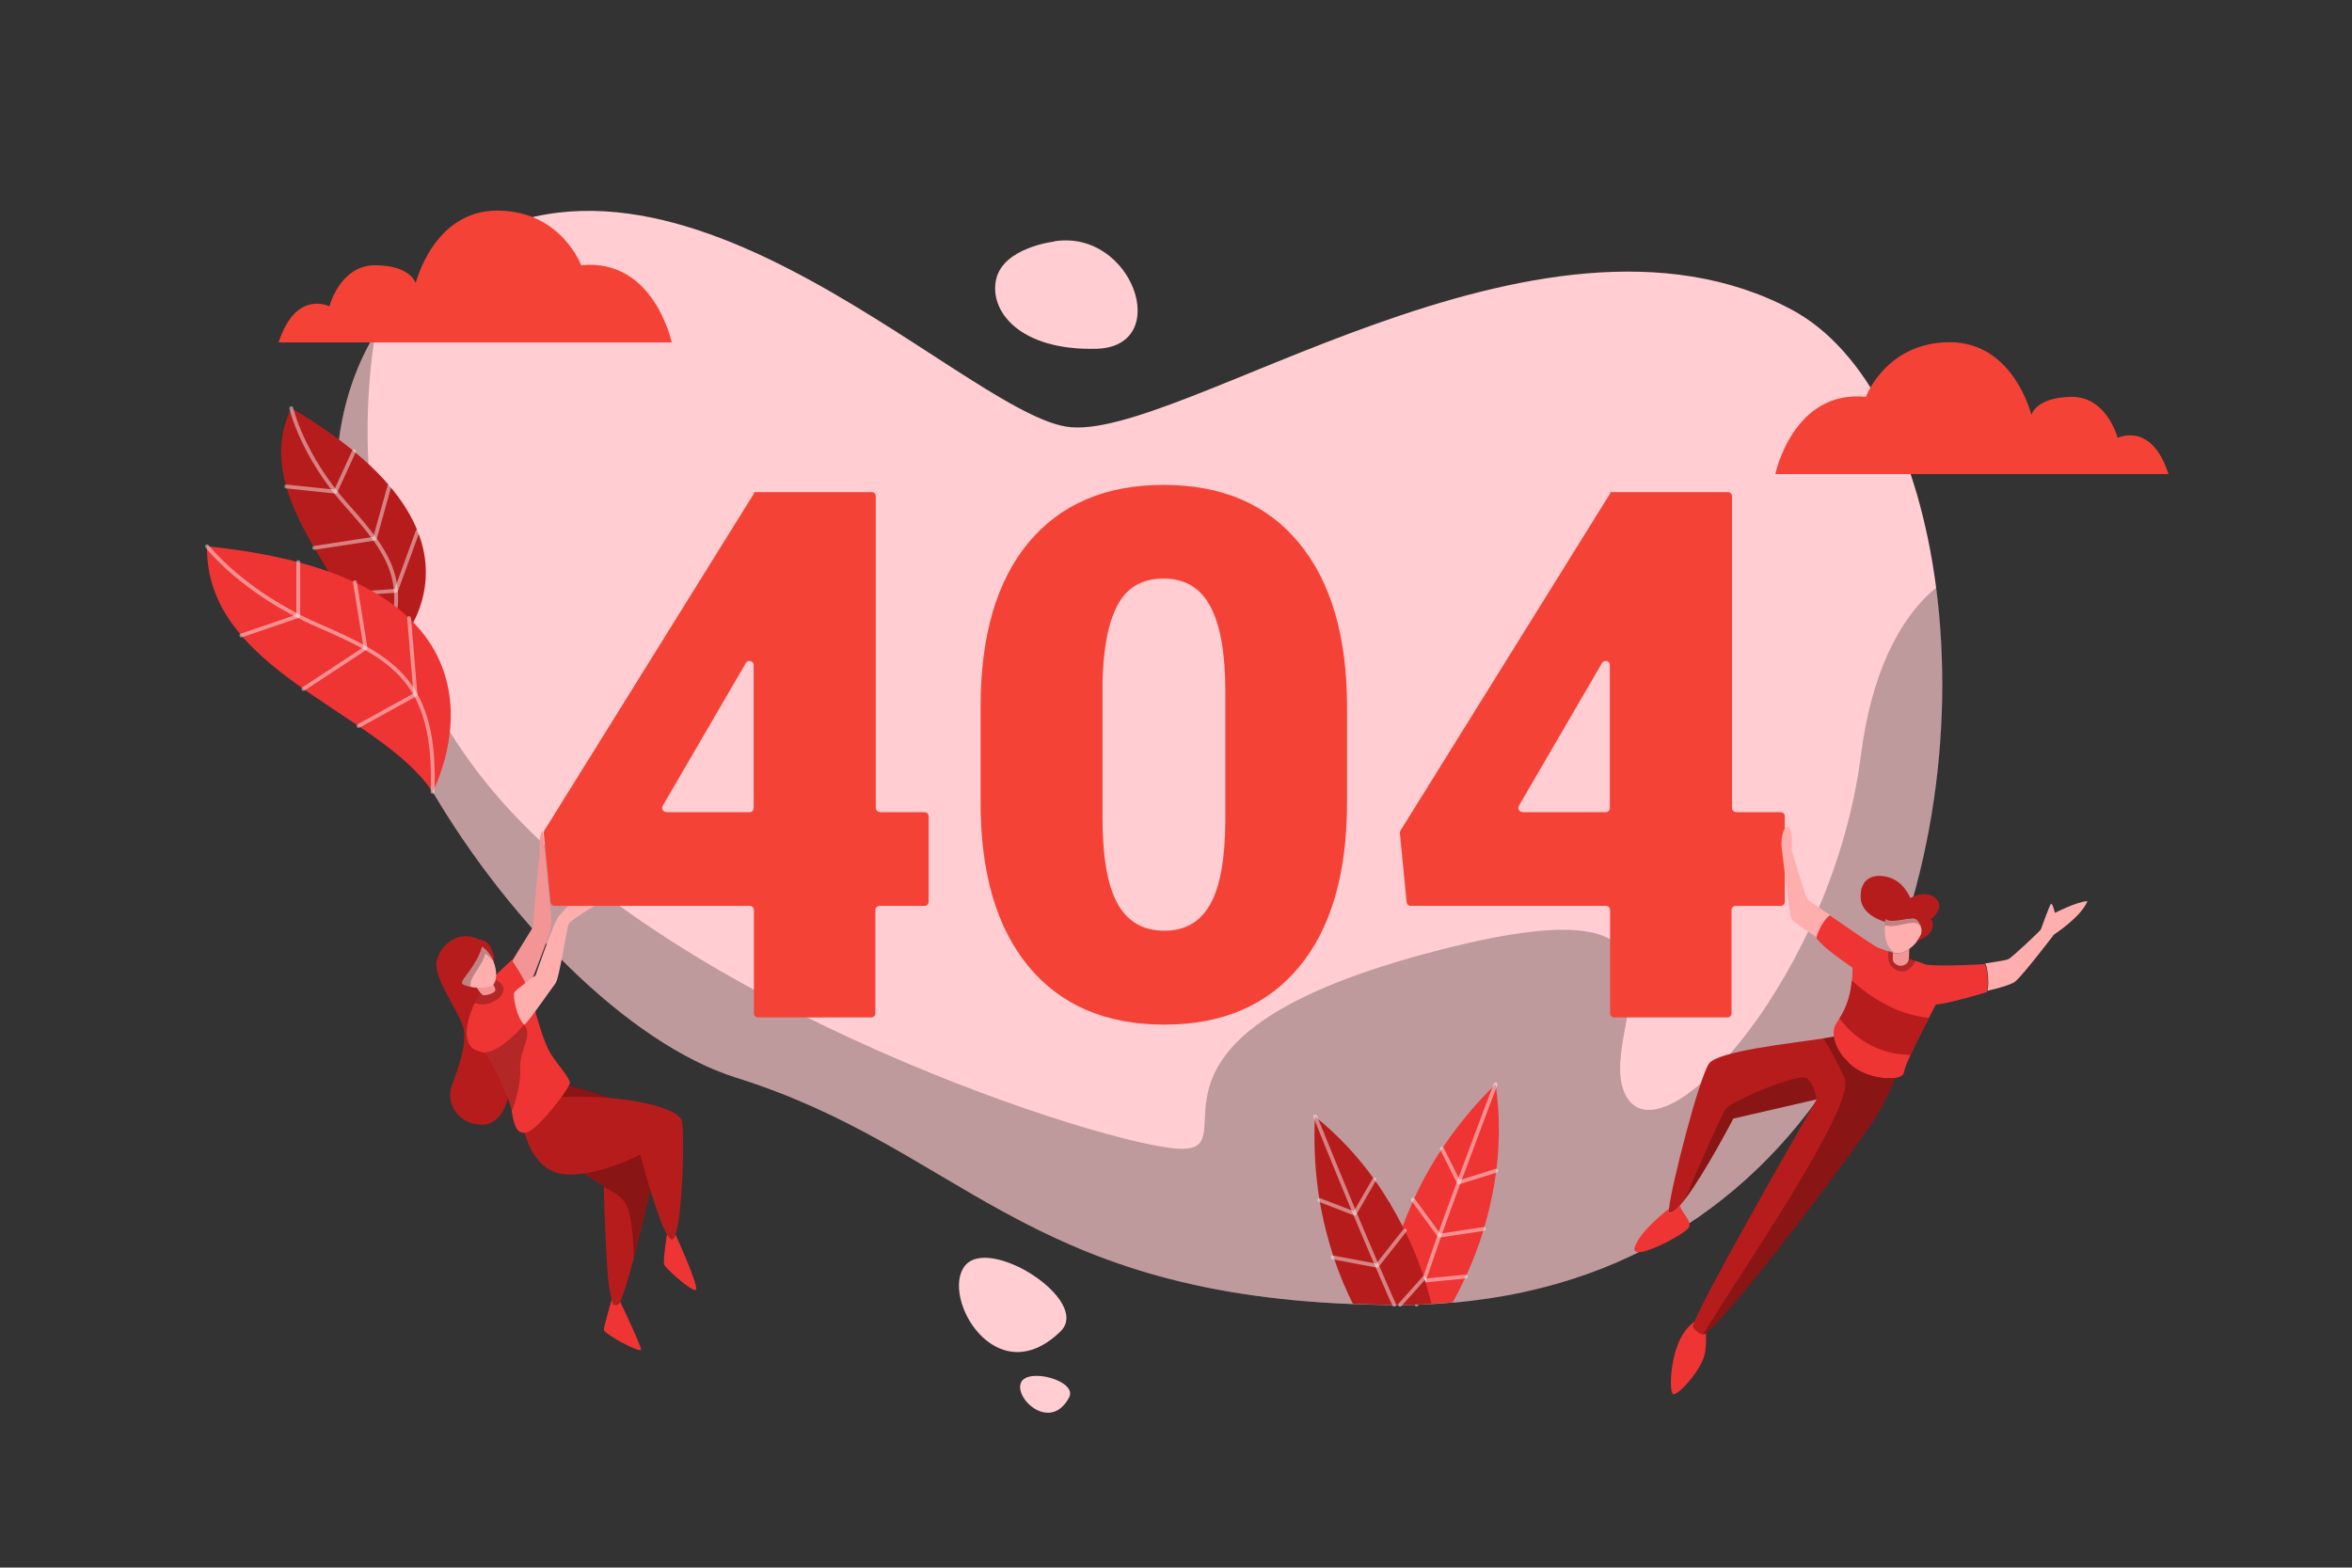 <?xml version="1.0" encoding="UTF-8"?>
<!DOCTYPE svg PUBLIC "-//W3C//DTD SVG 1.1//EN" "http://www.w3.org/Graphics/SVG/1.1/DTD/svg11.dtd">
<!-- Creator: CorelDRAW X6 -->
<svg xmlns="http://www.w3.org/2000/svg" xml:space="preserve" width="10.417in" height="6.944in" version="1.1" style="shape-rendering:geometricPrecision; text-rendering:geometricPrecision; image-rendering:optimizeQuality; fill-rule:evenodd; clip-rule:evenodd"
viewBox="0 0 10417 6944"
 xmlns:xlink="http://www.w3.org/1999/xlink">
 <rect x="0" y="0" width="10417" height="6944" fill="#333333" stroke="none"/>
 <defs>
  <style type="text/css">
    .str0 {stroke:white;stroke-width:16.937;stroke-linecap:round;stroke-linejoin:round;stroke-opacity:0.451}
    .fil11 {fill:none;fill-rule:nonzero}
    .fil12 {fill:transparent;fill-rule:nonzero}
    .fil6 {fill:#b71c1c;fill-rule:nonzero}
    .fil8 {fill:#EF3434;fill-rule:nonzero}
    .fil7 {fill:#F49595;fill-rule:nonzero}
    .fil10 {fill:#f44336;fill-rule:nonzero}
    .fil9 {fill:#FFAEAE;fill-rule:nonzero}
    .fil0 {fill:transparent;fill-rule:nonzero}
    .fil5 {fill:black;fill-rule:nonzero;fill-opacity:0.251}
    .fil1 {fill:#ffcdd2;fill-rule:nonzero}
    .fil2 {fill:#ffcdd2;fill-rule:nonzero}
    .fil4 {fill:#ffcdd2;fill-rule:nonzero}
    .fil3 {fill:#ffcdd2;fill-rule:nonzero}
  </style>
 </defs>
 <g id="BACKGROUND">
  <polygon class="fil0" points="10417,6944 0,6944 0,0 10417,0 "/>
 </g>
 <g id="OBJECTS">
  <g id="_258403248">
   <g>
    <path class="fil1" d="M6434 5770c-31,3 -62,5 -93,7 -22,1 -44,2 -67,3 -24,1 -48,1 -72,1 -9,0 -18,0 -27,0 -4,0 -8,0 -12,0 -9,0 -17,0 -26,0 -50,-1 -98,-2 -145,-4 -1464,-57 -1740,-692 -2731,-1003 -945,-296 -2247,-2225 -1599,-3296 58,-95 130,-184 220,-263 996,-885 2355,597 2841,675 487,78 2089,-1116 3211,-519 339,180 566,656 641,1231 166,1267 -404,3018 -2141,3169z"/>
    <path class="fil2" d="M4697 5898c-285,277 -532,-151 -424,-290 108,-138 563,154 424,290z"/>
    <path class="fil3" d="M4735 6191c-7,13 -14,23 -22,32 -71,81 -174,6 -192,-59 -4,-13 -4,-26 0,-37 26,-72 254,-11 214,64z"/>
    <path class="fil4" d="M4669 1069c349,-55 528,467 187,476 -340,9 -476,-167 -444,-308 32,-141 257,-167 257,-167z"/>
    <path class="fil5" d="M6434 5770c-31,3 -62,5 -93,7 -22,1 -44,2 -67,3 -24,1 -48,1 -72,1 -9,0 -18,0 -27,0 -4,0 -8,0 -12,0 -9,0 -17,0 -26,0 -50,-1 -98,-2 -145,-4 -1464,-57 -1740,-692 -2731,-1003 -945,-296 -2247,-2225 -1599,-3296 -53,322 -131,1253 525,2031 807,958 2719,1570 3039,1580 320,9 -325,-482 1083,-863 1408,-381 724,355 897,636 173,280 913,-554 1036,-1516 45,-355 167,-607 334,-743 166,1267 -404,3018 -2141,3169z"/>
   </g>
   <g>
    <path class="fil6" d="M2910 5116c-19,120 -64,313 -103,459 -25,91 -47,165 -60,191 -3,6 -6,10 -8,11 -20,7 -25,2 -30,-21l0 0c-1,-6 -3,-14 -5,-22 -1,-7 -3,-15 -5,-24 -13,-59 -24,-401 -25,-450 0,-4 0,-6 0,-6 0,0 -90,-55 -155,-106 -24,-19 -45,-37 -57,-52 -6,-8 -12,-20 -16,-34 -25,-82 -16,-244 33,-259 0,0 307,46 435,202 8,9 5,51 -5,111z"/>
    <path class="fil5" d="M2910 5116c-19,120 -64,313 -103,459 -1,-69 -7,-186 -33,-238 -18,-35 -60,-61 -100,-78 0,-4 0,-6 0,-6 0,0 -90,-55 -155,-106l-73 -86c-25,-82 -16,-244 33,-259 0,0 307,46 435,202 8,9 5,51 -5,111z"/>
    <path class="fil6" d="M2992 5469c-5,16 -11,24 -18,21 -6,-2 -13,-10 -20,-22l0 0c-48,-81 -118,-353 -118,-353 0,0 -209,108 -350,85 -103,-17 -147,-125 -163,-183 3,0 6,0 9,-1 32,-5 108,-92 154,-156 301,-12 516,50 533,103 15,46 5,412 -27,505z"/>
    <path class="fil6" d="M2189 4250c0,0 -6,-86 -69,-89 -77,-40 -163,11 -185,92 -22,81 111,239 120,314 9,75 -27,167 -54,242 -28,75 25,173 134,173 109,0 139,-170 117,-238 -22,-68 -82,-270 -82,-270l19 -225z"/>
    <path class="fil7" d="M2265 4262l96 -156c0,0 18,-243 26,-291 9,-54 -5,-107 17,-135 0,0 30,317 32,330 2,13 12,62 0,112 -12,50 -97,262 -97,262 0,0 -57,-101 -75,-122z"/>
    <path class="fil8" d="M2524 4797c0,8 -16,33 -38,64 -46,64 -122,150 -154,156 -3,1 -6,1 -9,1 -38,1 -47,-39 -56,-92 0,-2 -1,-4 -1,-6 -10,-61 -99,-232 -115,-251 -2,-3 -5,-5 -9,-6l0 0c-20,-9 -56,-5 -71,-56 -14,-48 9,-115 31,-163 6,-13 12,-25 17,-34 9,-17 34,-46 61,-74 41,-42 86,-83 86,-83 0,0 69,95 89,170 20,75 53,195 83,243 30,49 86,108 86,132z"/>
    <path class="fil5" d="M2185 4437c-37,19 -67,12 -83,6 6,-13 12,-25 17,-34 9,-17 34,-46 61,-74 2,0 4,1 6,2 63,23 54,73 -1,100z"/>
    <path class="fil9" d="M2632 4013c0,0 -102,62 -112,78 -11,16 -41,243 -61,267 -19,24 -103,148 -136,182 -35,-30 -53,-131 -45,-144 8,-13 94,-75 94,-75 0,0 80,-237 105,-265 25,-28 34,-40 43,-43 10,-3 112,0 112,0z"/>
    <g>
     <path class="fil7" d="M2104 4364c0,0 25,40 35,44 10,4 54,-8 55,-22 1,-14 -28,-54 -28,-58l-62 36z"/>
     <path class="fil9" d="M2185 4362c-2,2 -5,4 -7,5 -17,7 -42,10 -67,8 -9,0 -17,-1 -25,-3 -20,-3 -35,-9 -39,-15 -8,-17 64,-75 88,-163 23,15 40,39 50,64 17,41 17,87 -1,104z"/>
    </g>
    <path class="fil8" d="M2839 5978c0,19 -167,-69 -165,-89 3,-20 35,-132 35,-132l0 0c5,23 10,28 30,21 2,-1 4,-4 8,-11 0,0 92,192 92,211z"/>
    <path class="fil8" d="M3082 5714c-17,10 -133,-94 -140,-111 -7,-17 12,-135 12,-135l0 0c7,12 14,20 20,22 7,2 13,-6 18,-21 21,47 105,236 90,245z"/>
    <path class="fil5" d="M2304 4734c4,52 -20,149 -38,191 0,-2 -1,-4 -1,-6 -10,-61 -99,-232 -115,-251 -2,-3 -5,-5 -9,-6 73,4 181,-123 181,-123 40,52 -24,116 -18,195z"/>
    <path class="fil5" d="M2186 4258c0,0 -19,-20 -37,-35 -4,47 -79,112 -63,150 -20,-3 -35,-9 -39,-15 -8,-17 64,-75 88,-163 23,15 40,39 50,64z"/>
   </g>
   <g>
    <path class="fil10" d="M3895 3598l200 0c10,0 18,8 18,18l0 379c0,10 -8,18 -18,18l-200 0c-10,0 -18,8 -18,18l0 458c0,10 -8,18 -18,18l-502 0c-10,0 -18,-8 -18,-18l0 -458c0,-10 -8,-18 -18,-18l-865 0c-9,0 -17,-7 -18,-16l-30 -307c0,-4 1,-8 3,-11l929 -1494 0 -5 521 0c10,0 18,8 18,18l0 1381c0,10 8,18 18,18zm-944 0l0 0 369 0c10,0 18,-8 18,-18l0 -634c0,-18 -24,-25 -34,-10l0 0 -369 634c-7,12 2,27 16,27z"/>
    <path class="fil10" d="M5966 3556c0,314 -71,557 -212,727 -141,170 -340,256 -597,256 -259,0 -459,-86 -601,-257 -142,-172 -213,-413 -213,-726l0 -425c0,-314 71,-557 212,-727 141,-170 341,-256 599,-256 258,0 458,86 599,257 142,172 213,414 213,727l0 424zm-539 -494l0 0c0,-167 -22,-292 -66,-375 -44,-83 -113,-124 -208,-124 -93,0 -160,38 -202,115 -42,77 -65,193 -68,348l0 595c0,174 22,301 66,381 44,80 113,121 208,121 92,0 159,-39 203,-117 44,-78 66,-201 67,-368l0 -575z"/>
    <path class="fil10" d="M7687 3598l200 0c10,0 18,8 18,18l0 379c0,10 -8,18 -18,18l-200 0c-10,0 -18,8 -18,18l0 458c0,10 -8,18 -18,18l-502 0c-10,0 -18,-8 -18,-18l0 -458c0,-10 -8,-18 -18,-18l-865 0c-9,0 -17,-7 -18,-16l-30 -307c0,-4 1,-8 3,-11l929 -1494 0 -5 521 0c10,0 18,8 18,18l0 1381c0,10 8,18 18,18zm-944 0l0 0 369 0c10,0 18,-8 18,-18l0 -634c0,-18 -24,-25 -34,-10l-369 634c-7,12 2,27 16,27z"/>
   </g>
   <g>
    <path class="fil8" d="M7526 5841c0,0 -58,24 -93,110 -35,86 -40,208 -24,224 16,16 133,-110 143,-185 11,-74 -3,-132 -3,-132l-23 -18z"/>
    <path class="fil9" d="M8105 4054c-43,36 -59,98 -59,98 0,0 -103,-67 -111,-80 -9,-13 -36,-252 -43,-311 -8,-60 14,-114 32,-94 18,19 12,91 11,95 -1,4 63,214 70,222 8,8 101,70 101,70z"/>
    <path class="fil8" d="M8802 4390c-1,2 -1,3 -2,5 -185,55 -226,55 -226,55 0,0 -13,23 -30,57 -24,46 -58,112 -82,165 -16,35 -27,63 -29,77 -2,14 -17,23 -39,26 -55,9 -152,-12 -203,-63 -47,-47 -65,-89 -69,-120 -2,-16 0,-30 3,-41 3,-10 11,-23 22,-40 20,-32 47,-82 55,-168 2,-17 3,-36 3,-56 -157,-107 -160,-134 -160,-134 0,0 16,-63 59,-98 0,0 195,136 213,143 5,2 23,8 45,16 36,12 85,29 121,42 18,6 33,12 41,15 33,13 254,1 265,0 0,0 0,0 0,0 10,0 21,87 11,121z"/>
    <path class="fil5" d="M8485 4254c-13,27 -37,58 -76,47 -49,-14 -49,-64 -45,-89 36,12 85,29 121,42z"/>
    <path class="fil9" d="M9245 3993c-30,71 -148,147 -148,147 0,0 -140,184 -173,209 -19,14 -77,30 -122,40 10,-34 -1,-121 -11,-121 4,-1 89,-12 104,-19 16,-7 140,-125 143,-130 3,-4 39,-111 46,-115 7,-4 17,40 17,40 0,0 97,-50 144,-52z"/>
    <path class="fil9" d="M8512 4124c0,8 -2,15 -6,22 -6,10 -11,18 -17,26 0,0 0,0 0,0 -10,13 -20,22 -31,30 -30,23 -59,25 -67,19 -2,-1 -3,-2 -5,-4 -39,-30 -40,-86 -37,-120 0,-5 1,-10 2,-14 1,-8 2,-13 2,-13 20,22 104,-6 125,-2 16,3 36,29 35,55z"/>
    <path class="fil7" d="M8457 4202c-4,26 4,56 -16,69 -24,16 -44,3 -54,-9 -6,-8 -4,-30 -2,-45 2,1 3,2 5,4 8,6 37,3 67,-19z"/>
    <path class="fil6" d="M8554 4123c-11,23 -42,36 -66,49 6,-8 12,-16 17,-26 18,-32 -8,-74 -29,-77 -21,-4 -104,24 -125,2 0,0 -1,5 -2,13 -36,-11 -105,-42 -108,-106 -4,-86 55,-111 123,-92 69,19 97,92 97,92 0,0 68,-39 113,2 45,41 -23,94 -23,94 0,0 21,12 3,48z"/>
    <path class="fil6" d="M8395 4775c-15,38 -41,96 -80,162 -61,105 -623,860 -762,971 -3,2 -6,3 -10,3 -19,0 -45,-28 -45,-33 -4,-51 540,-994 548,-1008l0 0 -369 85c0,0 -127,244 -215,359 -8,10 -15,19 -22,27 -20,23 -37,35 -47,31 -2,-1 -2,-7 -1,-18 10,-99 132,-576 177,-642 38,-56 364,-90 507,-112 20,-3 36,-6 47,-8 4,32 21,73 69,120 51,51 148,72 203,63z"/>
    <path class="fil8" d="M7478 5440c-23,32 -258,156 -238,86 20,-71 151,-171 151,-171l1 0c-1,11 -1,17 1,18 10,5 27,-8 47,-31 12,35 58,71 38,99z"/>
    <path class="fil5" d="M8395 4775c-15,38 -41,96 -80,162 -61,105 -623,860 -762,971 -3,2 -6,3 -10,3 156,-258 680,-1014 627,-1134 -35,-79 -71,-139 -94,-177 20,-3 36,-6 47,-8 4,32 21,73 69,120 51,51 148,72 203,63z"/>
    <path class="fil5" d="M8046 4870l-369 85c0,0 -127,244 -215,359 61,-143 165,-382 184,-405 28,-32 322,-160 357,-132 35,28 42,93 42,93z"/>
    <path class="fil6" d="M8544 4508c-24,46 -58,112 -82,165 -90,-1 -216,-31 -315,-161 20,-32 47,-82 55,-168 59,54 186,151 341,165z"/>
    <path class="fil5" d="M8512 4124c-2,-12 -7,-23 -16,-30 -25,-19 -87,13 -129,8 -8,-1 -14,-2 -19,-3 0,-5 1,-10 2,-14 1,-8 2,-13 2,-13 20,22 104,-6 125,-2 16,3 36,29 35,55z"/>
   </g>
   <g>
    <g>
     <path class="fil6" d="M1663 2965c0,0 697,-528 -373,-1157 -197,411 317,806 373,1157z"/>
     <path class="fil11 str0" d="M1290 1808c0,0 47,208 246,431 199,223 308,366 126,727"/>
     <polyline class="fil11 str0" points="1268,2155 1486,2178 1568,1999 "/>
     <polyline class="fil11 str0" points="1392,2427 1660,2386 1725,2152 "/>
     <polyline class="fil11 str0" points="1518,2634 1754,2617 1850,2353 "/>
    </g>
    <g>
     <path class="fil8" d="M1916 3508c0,0 501,-936 -999,-1088 -9,554 759,729 999,1088z"/>
     <path class="fil11 str0" d="M917 2420c0,0 158,205 491,350 333,145 526,247 508,738"/>
     <polyline class="fil11 str0" points="1069,2815 1321,2729 1321,2490 "/>
     <polyline class="fil11 str0" points="1344,3052 1619,2871 1572,2579 "/>
     <polyline class="fil11 str0" points="1588,3216 1840,3077 1812,2738 "/>
    </g>
    <g>
     <g>
      <path class="fil8" d="M6627 5186c-12,93 -32,180 -55,258 -24,81 -53,152 -80,211 -21,45 -41,84 -58,114 -31,3 -62,5 -93,7 -22,1 -44,2 -67,3 -24,1 -48,1 -72,1 -9,0 -18,0 -27,0 -4,0 -8,0 -12,0 -9,0 -17,0 -26,0 -1,-3 -2,-6 -2,-10 0,0 1,-23 7,-64 6,-39 16,-93 34,-159 5,-19 11,-39 18,-60 6,-18 12,-36 19,-55 13,-37 29,-75 47,-115 33,-73 74,-150 127,-229 63,-94 140,-191 237,-285 20,136 18,265 3,383z"/>
      <g>
       <path class="fil11 str0" d="M6274 5779c8,-29 20,-65 33,-106 1,-2 2,-5 2,-7 19,-57 42,-122 66,-192 27,-77 57,-158 86,-236 85,-230 163,-435 163,-435"/>
       <polyline class="fil11 str0" points="6386,5088 6461,5238 6627,5186 "/>
       <polyline class="fil11 str0" points="6258,5314 6375,5474 6572,5444 "/>
       <polyline class="fil11 str0" points="6176,5547 6307,5673 6492,5655 "/>
      </g>
     </g>
     <g>
      <path class="fil6" d="M6341 5776c-22,1 -44,2 -67,3 -24,1 -48,1 -72,1 -9,0 -18,0 -27,0 -4,0 -8,0 -12,0 -9,0 -17,0 -26,0 -50,-1 -98,-2 -145,-4 -29,-58 -59,-127 -85,-206 -25,-76 -47,-160 -63,-254 -18,-112 -27,-236 -20,-370 107,86 194,182 263,279 50,70 91,140 125,207 3,6 7,13 10,19 37,76 65,147 85,209 1,2 1,4 2,5 1,2 2,5 2,7 12,39 22,74 29,103z"/>
      <g>
       <path class="fil11 str0" d="M6175 5780c-11,-23 -22,-48 -33,-74 -14,-32 -28,-65 -43,-99 -32,-75 -66,-154 -98,-231 -94,-226 -176,-430 -176,-430"/>
       <polyline class="fil11 str0" points="5844,5316 6000,5376 6087,5225 "/>
       <polyline class="fil11 str0" points="5903,5570 6099,5607 6222,5451 "/>
       <polyline class="fil11 str0" points="6307,5661 6301,5668 6201,5780 "/>
      </g>
     </g>
    </g>
   </g>
   <path class="fil10" d="M8264 1758c0,0 89,-242 372,-242 283,0 361,322 361,322 0,0 19,-78 177,-80 158,-2 205,182 205,182 0,0 149,-76 225,160l-1741 0c0,0 78,-374 400,-342z"/>
   <path class="fil10" d="M2574 1175c0,0 -89,-242 -372,-242 -283,0 -361,322 -361,322 0,0 -19,-78 -177,-80 -158,-2 -205,182 -205,182 0,0 -149,-76 -225,160l1741 0c0,0 -78,-374 -400,-342z"/>
  </g>
 </g>
</svg>
